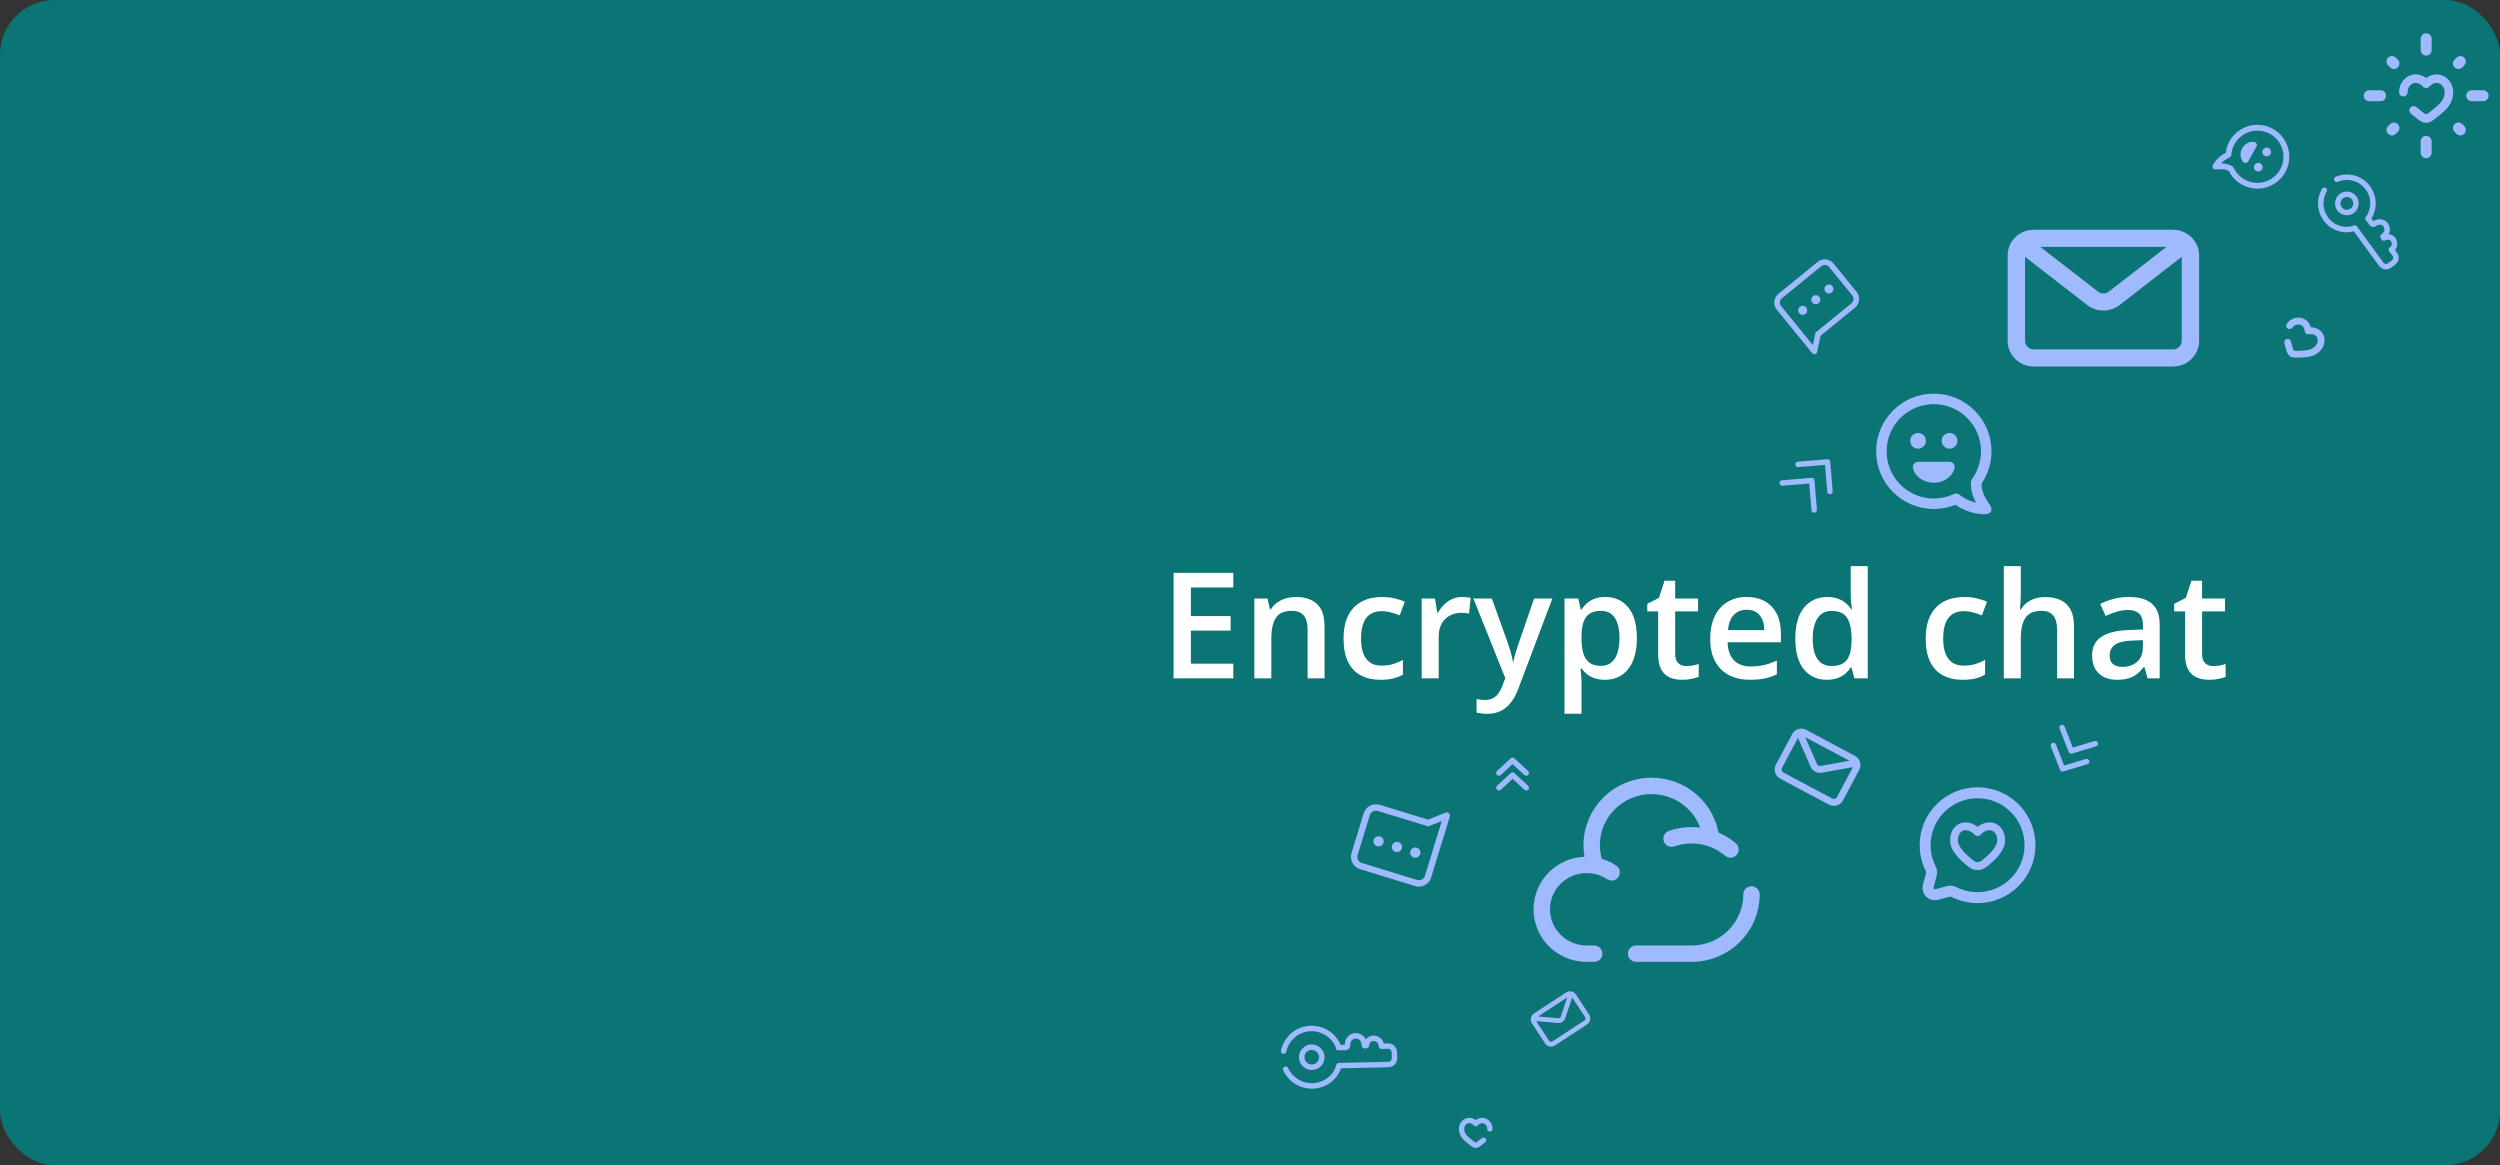 <svg width="457" height="213" viewBox="0 0 457 213" fill="none" xmlns="http://www.w3.org/2000/svg">
<rect x="0" y="0" width="457" height="213" fill="#333333" stroke="none"/>
<rect width="457" height="213" rx="10" fill="#0B7474"/>
<g clip-path="url(#clip0_424_85)">
<path d="M261.079 151.065L251.867 148.241C251.57 148.15 251.249 148.18 250.975 148.326C250.701 148.472 250.495 148.72 250.404 149.017L248.173 156.296C248.082 156.593 248.112 156.914 248.258 157.188C248.404 157.463 248.652 157.668 248.949 157.759L259.028 160.849C259.325 160.94 259.646 160.909 259.92 160.764C260.194 160.618 260.4 160.369 260.491 160.072L263.553 150.084L261.079 151.065ZM261.029 149.825L264.255 148.547C264.357 148.506 264.469 148.496 264.577 148.516C264.686 148.536 264.786 148.586 264.867 148.661C264.948 148.736 265.006 148.832 265.035 148.938C265.064 149.045 265.062 149.157 265.03 149.262L261.611 160.416C261.428 161.01 261.018 161.507 260.469 161.798C259.92 162.09 259.278 162.151 258.684 161.969L248.606 158.879C248.012 158.697 247.515 158.286 247.223 157.737C246.932 157.189 246.871 156.547 247.053 155.953L249.285 148.674C249.467 148.08 249.877 147.583 250.426 147.291C250.975 147 251.617 146.939 252.211 147.121L261.029 149.825Z" fill="#9FBAFF"/>
<path d="M255.636 153.929C255.874 154.002 256.073 154.166 256.189 154.386C256.306 154.605 256.33 154.862 256.257 155.099C256.185 155.337 256.02 155.536 255.801 155.652C255.581 155.769 255.325 155.793 255.087 155.721C254.849 155.648 254.65 155.484 254.534 155.264C254.417 155.045 254.393 154.788 254.466 154.55C254.539 154.313 254.703 154.114 254.922 153.997C255.142 153.881 255.399 153.856 255.636 153.929ZM252.277 152.899C252.514 152.972 252.713 153.136 252.83 153.356C252.946 153.575 252.971 153.832 252.898 154.07C252.825 154.307 252.661 154.506 252.441 154.623C252.222 154.739 251.965 154.764 251.728 154.691C251.49 154.618 251.291 154.454 251.175 154.234C251.058 154.015 251.034 153.758 251.106 153.52C251.179 153.283 251.343 153.084 251.563 152.967C251.782 152.851 252.039 152.826 252.277 152.899ZM258.996 154.959C259.233 155.032 259.432 155.196 259.549 155.415C259.665 155.635 259.69 155.892 259.617 156.129C259.544 156.367 259.38 156.566 259.16 156.682C258.941 156.799 258.684 156.823 258.446 156.751C258.209 156.678 258.01 156.514 257.893 156.294C257.777 156.074 257.752 155.818 257.825 155.58C257.898 155.342 258.062 155.144 258.282 155.027C258.501 154.911 258.758 154.886 258.996 154.959Z" fill="#9FBAFF"/>
</g>
<g clip-path="url(#clip1_424_85)">
<path fill-rule="evenodd" clip-rule="evenodd" d="M339.09 138.169C340.014 138.661 340.364 139.809 339.872 140.733L336.902 146.308C336.41 147.232 335.263 147.582 334.339 147.09L325.418 142.339C324.494 141.847 324.144 140.699 324.636 139.775L327.606 134.2C328.098 133.276 329.246 132.926 330.169 133.418L339.09 138.169ZM338.08 139.063L329.992 134.755L332.135 139.644C332.253 139.912 332.539 140.065 332.826 140.012L338.08 139.063ZM328.671 134.888L325.751 140.369C325.587 140.677 325.704 141.06 326.012 141.224L334.933 145.975C335.241 146.139 335.623 146.022 335.787 145.714L338.707 140.233L333.051 141.256C332.188 141.412 331.33 140.955 330.978 140.152L328.671 134.888Z" fill="#9FBAFF"/>
</g>
<g clip-path="url(#clip2_424_85)">
<path fill-rule="evenodd" clip-rule="evenodd" d="M286.276 181.422C286.882 181.025 287.696 181.195 288.092 181.801L290.487 185.46C290.884 186.066 290.714 186.879 290.108 187.276L284.253 191.108C283.647 191.505 282.834 191.335 282.437 190.728L280.042 187.069C279.646 186.463 279.815 185.65 280.422 185.253L286.276 181.422ZM286.482 182.332L281.174 185.806L284.855 186.134C285.057 186.152 285.244 186.029 285.309 185.837L286.482 182.332ZM280.815 186.652L283.169 190.249C283.301 190.452 283.572 190.508 283.774 190.376L289.629 186.544C289.831 186.412 289.888 186.141 289.755 185.939L287.401 182.342L286.138 186.115C285.945 186.69 285.383 187.059 284.778 187.005L280.815 186.652Z" fill="#9FBAFF"/>
</g>
<g clip-path="url(#clip3_424_85)">
<path d="M361.5 164.083C366.793 164.083 371.083 159.793 371.083 154.5C371.083 149.207 366.793 144.917 361.5 144.917C356.207 144.917 351.917 149.207 351.917 154.5C351.917 156.033 352.277 157.482 352.917 158.767C353.087 159.108 353.143 159.499 353.045 159.867L352.474 162.001C352.226 162.927 353.073 163.774 354 163.526L356.133 162.955C356.501 162.857 356.892 162.913 357.233 163.083C358.518 163.723 359.967 164.083 361.5 164.083Z" stroke="#9FBAFF" stroke-width="2"/>
<path d="M361.5 152.105L360.987 152.608C361.122 152.746 361.307 152.824 361.5 152.824C361.693 152.824 361.878 152.746 362.014 152.608L361.5 152.105ZM360.077 156.773C359.519 156.298 358.96 155.749 358.545 155.181C358.122 154.602 357.906 154.08 357.906 153.646H356.469C356.469 154.524 356.885 155.346 357.384 156.029C357.891 156.723 358.543 157.355 359.145 157.868L360.077 156.773ZM357.906 153.646C357.906 152.585 358.38 152.026 358.868 151.844C359.364 151.658 360.154 151.757 360.987 152.608L362.014 151.602C360.906 150.471 359.54 150.058 358.364 150.497C357.181 150.94 356.469 152.142 356.469 153.646H357.906ZM363.855 157.868C364.457 157.355 365.109 156.723 365.616 156.029C366.115 155.346 366.531 154.524 366.531 153.646H365.094C365.094 154.08 364.878 154.602 364.455 155.181C364.041 155.749 363.481 156.298 362.924 156.773L363.855 157.868ZM366.531 153.646C366.531 152.142 365.819 150.94 364.636 150.497C363.46 150.058 362.094 150.471 360.987 151.602L362.014 152.608C362.846 151.757 363.637 151.658 364.132 151.844C364.62 152.026 365.094 152.585 365.094 153.646H366.531ZM359.145 157.868C359.892 158.503 360.487 159.046 361.5 159.046V157.609C361.103 157.609 360.909 157.48 360.077 156.773L359.145 157.868ZM362.924 156.773C362.092 157.48 361.897 157.609 361.5 157.609V159.046C362.513 159.046 363.108 158.503 363.855 157.868L362.924 156.773Z" fill="#9FBAFF"/>
</g>
<path d="M320.167 163.51C320.167 169.487 315.263 174.333 309.214 174.333H299.083M305.564 153.302C306.706 152.903 307.934 152.686 309.214 152.686C310.469 152.686 311.675 152.895 312.797 153.279M312.797 153.279C312.188 147.871 307.547 143.667 301.913 143.667C295.864 143.667 290.96 148.513 290.96 154.49C290.96 155.812 291.2 157.079 291.639 158.25M312.797 153.279C314.107 153.726 315.303 154.412 316.333 155.284M291.639 158.25C291.125 158.15 290.592 158.098 290.048 158.098C285.511 158.098 281.833 161.732 281.833 166.216C281.833 170.699 285.511 174.333 290.048 174.333H291.417M291.639 158.25C292.721 158.46 293.727 158.88 294.611 159.465" stroke="#9FBAFF" stroke-width="3" stroke-linecap="round"/>
<g clip-path="url(#clip4_424_85)">
<path fill-rule="evenodd" clip-rule="evenodd" d="M359.549 93.378C358.719 93.064 358.012 92.656 357.455 92.275C356.233 92.769 354.897 93.042 353.5 93.042C347.678 93.042 342.958 88.322 342.958 82.5C342.958 76.678 347.678 71.958 353.5 71.958C359.322 71.958 364.042 76.678 364.042 82.5C364.042 84.684 363.377 86.715 362.238 88.399C362.166 89.791 362.897 91.049 363.656 92.162C364.32 93.136 364.154 93.922 362.914 93.992C362.359 94.023 361.157 93.988 359.549 93.378ZM344.875 82.5C344.875 77.737 348.737 73.875 353.5 73.875C358.264 73.875 362.125 77.737 362.125 82.5C362.125 84.369 361.532 86.097 360.523 87.508C360.076 88.133 360.306 89.304 360.459 89.976C360.608 90.628 360.93 91.322 361.249 91.903C360.944 91.83 360.602 91.728 360.229 91.586C359.369 91.26 358.658 90.802 358.157 90.417C357.873 90.198 357.49 90.157 357.166 90.31C356.054 90.832 354.813 91.125 353.5 91.125C348.737 91.125 344.875 87.263 344.875 82.5ZM349.695 85.607C349.546 85.01 350.018 84.417 350.625 84.416H356.375C356.982 84.417 357.454 85.008 357.305 85.605C356.809 87.28 355.211 88.25 353.5 88.25C351.855 88.25 350.116 87.29 349.695 85.607ZM357.813 80.583C357.813 81.377 357.169 82.021 356.375 82.021C355.581 82.021 354.938 81.377 354.938 80.583C354.938 79.789 355.581 79.146 356.375 79.146C357.169 79.146 357.813 79.789 357.813 80.583ZM350.625 82.021C351.419 82.021 352.063 81.377 352.063 80.583C352.063 79.789 351.419 79.146 350.625 79.146C349.831 79.146 349.188 79.789 349.188 80.583C349.188 81.377 349.831 82.021 350.625 82.021Z" fill="#9FBAFF"/>
</g>
<g clip-path="url(#clip5_424_85)">
<path fill-rule="evenodd" clip-rule="evenodd" d="M405.765 28.656C406.14 28.339 406.527 28.107 406.862 27.939C406.95 27.215 407.177 26.496 407.553 25.82C409.117 23.004 412.668 21.989 415.484 23.553C418.3 25.117 419.315 28.668 417.752 31.484C416.188 34.3 412.637 35.315 409.82 33.752C408.764 33.165 407.96 32.297 407.452 31.294C406.798 30.886 405.993 30.901 405.251 30.97C404.6 31.029 404.265 30.738 404.564 30.119C404.698 29.842 405.038 29.27 405.765 28.656ZM414.969 24.48C417.273 25.759 418.104 28.665 416.824 30.969C415.545 33.273 412.64 34.104 410.335 32.824C409.431 32.322 408.755 31.571 408.343 30.704C408.161 30.32 407.533 30.117 407.166 30.01C406.811 29.907 406.389 29.877 406.022 29.875C406.139 29.747 406.281 29.609 406.449 29.466C406.838 29.138 407.251 28.917 407.572 28.778C407.754 28.699 407.876 28.525 407.89 28.327C407.935 27.649 408.127 26.97 408.48 26.335C409.759 24.031 412.665 23.2 414.969 24.48ZM412.171 25.977C412.5 26.065 412.66 26.453 412.497 26.747L410.953 29.528C410.79 29.822 410.377 29.891 410.128 29.659C409.451 28.968 409.411 27.935 409.871 27.108C410.313 26.312 411.244 25.728 412.171 25.977ZM412.421 31.253C412.037 31.04 411.898 30.556 412.112 30.172C412.325 29.788 412.809 29.649 413.193 29.862C413.577 30.076 413.716 30.56 413.502 30.944C413.289 31.328 412.805 31.466 412.421 31.253ZM413.656 27.39C413.443 27.774 413.581 28.258 413.965 28.472C414.35 28.685 414.834 28.546 415.047 28.162C415.26 27.778 415.122 27.294 414.738 27.081C414.354 26.868 413.869 27.006 413.656 27.39Z" fill="#9FBAFF"/>
</g>
<path d="M418.032 59.167C417.829 59.444 417.89 59.833 418.167 60.036C418.444 60.239 418.833 60.178 419.036 59.901L418.032 59.167ZM421.935 60.503L421.318 60.581C421.34 60.751 421.43 60.904 421.568 61.005C421.706 61.105 421.88 61.145 422.048 61.114L421.935 60.503ZM418.784 62.411C418.701 62.077 418.364 61.874 418.031 61.956C417.697 62.039 417.494 62.376 417.576 62.71L418.784 62.411ZM419.036 59.901C419.386 59.423 419.93 59.236 420.373 59.324C420.771 59.404 421.21 59.732 421.318 60.581L422.552 60.424C422.386 59.119 421.609 58.302 420.616 58.104C419.67 57.916 418.65 58.322 418.032 59.167L419.036 59.901ZM417.852 63.72C417.908 63.926 417.975 64.176 418.072 64.402C418.168 64.627 418.319 64.895 418.582 65.087L419.317 64.083C419.312 64.08 419.273 64.047 419.216 63.914C419.159 63.781 419.112 63.616 419.053 63.396L417.852 63.72ZM420.107 65.369C420.685 65.344 421.481 65.35 422.226 65.182C423.004 65.007 423.795 64.634 424.391 63.818L423.387 63.084C423.016 63.591 422.526 63.839 421.953 63.968C421.349 64.104 420.724 64.097 420.052 64.126L420.107 65.369ZM424.391 63.818C425.009 62.973 425.087 61.878 424.621 61.033C424.132 60.147 423.117 59.654 421.823 59.891L422.048 61.114C422.889 60.96 423.336 61.279 423.532 61.634C423.75 62.03 423.737 62.605 423.387 63.084L424.391 63.818ZM420.052 64.126C419.824 64.136 419.652 64.142 419.509 64.128C419.365 64.114 419.321 64.086 419.317 64.083L418.582 65.087C418.846 65.28 419.146 65.343 419.39 65.366C419.635 65.39 419.894 65.378 420.107 65.369L420.052 64.126ZM419.053 63.396C418.96 63.053 418.868 62.752 418.784 62.411L417.576 62.71C417.663 63.061 417.774 63.431 417.852 63.72L419.053 63.396Z" fill="#9FBAFF"/>
<path d="M443.5 7.083V9.167" stroke="#9FBAFF" stroke-width="2" stroke-linecap="round"/>
<path d="M443.5 25.833V27.917" stroke="#9FBAFF" stroke-width="2" stroke-linecap="round"/>
<path d="M433.083 17.5H435.167" stroke="#9FBAFF" stroke-width="2" stroke-linecap="round"/>
<path d="M451.833 17.5H453.917" stroke="#9FBAFF" stroke-width="2" stroke-linecap="round"/>
<path d="M437.25 23.75L437.607 23.393" stroke="#9FBAFF" stroke-width="2" stroke-linecap="round"/>
<path d="M449.393 11.608L449.75 11.25" stroke="#9FBAFF" stroke-width="2" stroke-linecap="round"/>
<path d="M449.75 23.75L449.393 23.393" stroke="#9FBAFF" stroke-width="2" stroke-linecap="round"/>
<path d="M437.608 11.608L437.25 11.25" stroke="#9FBAFF" stroke-width="2" stroke-linecap="round"/>
<path d="M438.552 16.854C438.552 17.285 438.902 17.635 439.333 17.635C439.765 17.635 440.115 17.285 440.115 16.854H438.552ZM443.5 15.313L442.933 15.851C443.08 16.006 443.286 16.095 443.5 16.095C443.715 16.095 443.92 16.006 444.067 15.851L443.5 15.313ZM441.72 19.585C441.389 19.308 440.896 19.352 440.619 19.683C440.342 20.014 440.386 20.507 440.717 20.783L441.72 19.585ZM440.115 16.854C440.115 16.109 440.528 15.517 441.043 15.277C441.505 15.062 442.194 15.07 442.933 15.851L444.067 14.776C442.931 13.576 441.537 13.325 440.385 13.86C439.285 14.371 438.552 15.539 438.552 16.854H440.115ZM441.746 21.603C441.955 21.771 442.209 21.974 442.474 22.132C442.739 22.289 443.09 22.448 443.5 22.448V20.885C443.493 20.885 443.428 20.881 443.272 20.788C443.117 20.696 442.946 20.563 442.723 20.384L441.746 21.603ZM445.255 21.603C445.822 21.149 446.633 20.565 447.265 19.842C447.923 19.088 448.448 18.123 448.448 16.854H446.886C446.886 17.644 446.573 18.258 446.088 18.814C445.576 19.4 444.937 19.856 444.278 20.384L445.255 21.603ZM448.448 16.854C448.448 15.539 447.715 14.371 446.616 13.86C445.463 13.325 444.069 13.576 442.933 14.776L444.067 15.851C444.806 15.07 445.495 15.062 445.957 15.277C446.472 15.517 446.886 16.109 446.886 16.854H448.448ZM444.278 20.384C444.054 20.563 443.884 20.696 443.728 20.788C443.572 20.881 443.507 20.885 443.5 20.885V22.448C443.91 22.448 444.262 22.289 444.526 22.132C444.791 21.974 445.046 21.771 445.255 21.603L444.278 20.384ZM442.723 20.384C442.375 20.105 442.059 19.869 441.72 19.585L440.717 20.783C441.066 21.075 441.453 21.369 441.746 21.603L442.723 20.384Z" fill="#9FBAFF"/>
<g clip-path="url(#clip6_424_85)">
<path d="M427.157 32.77C427.942 32.436 428.827 32.309 429.732 32.447C432.336 32.845 434.124 35.288 433.725 37.903C433.652 38.38 433.376 39.45 432.857 39.912L433.414 40.673C433.879 41.307 433.946 40.867 434.418 40.713C434.418 40.713 435.27 40.28 435.954 40.948C436.342 41.345 436.815 42.364 435.601 43.26L435.786 43.514C435.786 43.514 436.655 42.971 437.339 43.638C437.727 44.036 438.031 44.984 437.146 45.637C437.177 45.68 437.35 45.916 437.796 46.526C438.242 47.135 437.836 47.734 437.577 47.957L436.818 48.517C436.11 49.04 435.5 48.579 435.283 48.283L430.454 41.686C430.454 41.686 429.492 42.103 428.286 41.918C425.681 41.521 423.893 39.078 424.293 36.463C424.386 35.849 424.592 35.281 424.886 34.775" stroke="#9FBAFF" stroke-linecap="round" stroke-linejoin="round"/>
<path d="M429.261 35.531C430.17 35.67 430.793 36.522 430.654 37.434C430.515 38.346 429.665 38.974 428.757 38.835C427.848 38.696 427.224 37.844 427.364 36.932C427.503 36.02 428.352 35.392 429.261 35.531Z" stroke="#9FBAFF"/>
</g>
<g clip-path="url(#clip7_424_85)">
<path fill-rule="evenodd" clip-rule="evenodd" d="M397.227 42C399.863 42 402 44.099 402 46.688V62.312C402 64.901 399.863 67 397.227 67H371.773C369.137 67 367 64.901 367 62.312V46.688C367 44.099 369.137 42 371.773 42H397.227ZM396.039 45.125H372.961L383.514 53.307C384.092 53.756 384.908 53.756 385.486 53.307L396.039 45.125ZM370.182 46.951V62.312C370.182 63.175 370.894 63.875 371.773 63.875H397.227C398.106 63.875 398.818 63.175 398.818 62.312V46.951L387.457 55.76C385.723 57.105 383.277 57.105 381.543 55.76L370.182 46.951Z" fill="#9FBAFF"/>
</g>
<path d="M274 141.308L276.5 139L279 141.308M274 144L276.5 141.692L279 144" stroke="#9FBAFF" stroke-linecap="round" stroke-linejoin="round"/>
<path d="M381.432 139.216L377.036 140.545L375.36 136.269M383.018 135.946L378.622 137.275L376.946 133" stroke="#9FBAFF" stroke-linecap="round" stroke-linejoin="round"/>
<path d="M272.837 206.362C272.837 206.63 272.62 206.848 272.352 206.848C272.084 206.848 271.866 206.63 271.866 206.362H272.837ZM269.764 205.406L270.116 205.739C270.024 205.836 269.897 205.891 269.764 205.891C269.63 205.891 269.503 205.836 269.411 205.739L269.764 205.406ZM270.869 208.059C271.075 207.887 271.381 207.914 271.553 208.119C271.725 208.325 271.698 208.631 271.492 208.803L270.869 208.059ZM271.866 206.362C271.866 205.9 271.61 205.532 271.29 205.383C271.003 205.25 270.575 205.255 270.116 205.739L269.411 205.072C270.117 204.327 270.983 204.17 271.699 204.503C272.382 204.82 272.837 205.545 272.837 206.362H271.866ZM270.853 209.312C270.724 209.416 270.566 209.543 270.401 209.64C270.237 209.738 270.018 209.837 269.764 209.837V208.866C269.768 208.866 269.808 208.864 269.905 208.806C270.002 208.749 270.108 208.666 270.247 208.555L270.853 209.312ZM268.674 209.312C268.322 209.03 267.818 208.667 267.426 208.218C267.017 207.75 266.691 207.151 266.691 206.362H267.661C267.661 206.853 267.855 207.234 268.156 207.58C268.475 207.944 268.871 208.227 269.281 208.555L268.674 209.312ZM266.691 206.362C266.691 205.545 267.146 204.82 267.829 204.503C268.544 204.17 269.41 204.327 270.116 205.072L269.411 205.739C268.952 205.255 268.525 205.25 268.238 205.383C267.918 205.532 267.661 205.9 267.661 206.362H266.691ZM269.281 208.555C269.42 208.666 269.525 208.749 269.622 208.806C269.719 208.864 269.759 208.866 269.764 208.866V209.837C269.509 209.837 269.291 209.738 269.126 209.64C268.962 209.543 268.804 209.416 268.674 209.312L269.281 208.555ZM270.247 208.555C270.463 208.382 270.659 208.235 270.869 208.059L271.492 208.803C271.275 208.984 271.035 209.166 270.853 209.312L270.247 208.555Z" fill="#9FBAFF"/>
<g clip-path="url(#clip8_424_85)">
<path d="M331.881 60.791L338.442 55.446C338.653 55.274 338.788 55.025 338.816 54.753C338.843 54.482 338.762 54.21 338.59 53.999L334.366 48.815C334.194 48.603 333.945 48.469 333.673 48.441C333.402 48.413 333.13 48.495 332.919 48.667L325.741 54.515C325.529 54.687 325.395 54.937 325.367 55.208C325.339 55.479 325.421 55.751 325.593 55.962L331.389 63.077L331.881 60.791ZM332.811 61.361L332.168 64.339C332.148 64.434 332.101 64.521 332.033 64.59C331.966 64.659 331.88 64.708 331.786 64.73C331.692 64.753 331.593 64.749 331.501 64.718C331.41 64.687 331.328 64.631 331.267 64.556L324.795 56.612C324.451 56.189 324.288 55.646 324.344 55.103C324.399 54.561 324.668 54.062 325.091 53.717L332.269 47.869C332.692 47.525 333.235 47.362 333.778 47.418C334.32 47.473 334.819 47.742 335.164 48.165L339.387 53.349C339.732 53.772 339.894 54.315 339.839 54.858C339.784 55.401 339.515 55.899 339.092 56.244L332.811 61.361Z" fill="#9FBAFF"/>
<path d="M332.449 55.419C332.28 55.557 332.063 55.622 331.845 55.6C331.628 55.578 331.429 55.47 331.291 55.301C331.153 55.132 331.088 54.915 331.11 54.698C331.132 54.48 331.24 54.281 331.409 54.143C331.578 54.005 331.795 53.94 332.013 53.962C332.23 53.985 332.429 54.092 332.567 54.261C332.705 54.431 332.77 54.648 332.748 54.865C332.726 55.082 332.618 55.281 332.449 55.419ZM334.841 53.47C334.672 53.608 334.455 53.673 334.238 53.651C334.021 53.628 333.821 53.521 333.684 53.352C333.546 53.182 333.481 52.965 333.503 52.748C333.525 52.531 333.633 52.332 333.802 52.194C333.971 52.056 334.188 51.991 334.405 52.013C334.622 52.035 334.822 52.143 334.96 52.312C335.098 52.481 335.163 52.698 335.14 52.916C335.118 53.133 335.011 53.332 334.841 53.47ZM330.056 57.369C329.887 57.506 329.67 57.571 329.453 57.549C329.236 57.527 329.036 57.419 328.898 57.25C328.76 57.081 328.695 56.864 328.718 56.647C328.74 56.43 328.847 56.23 329.016 56.093C329.186 55.955 329.403 55.89 329.62 55.912C329.837 55.934 330.036 56.041 330.174 56.211C330.312 56.38 330.377 56.597 330.355 56.814C330.333 57.031 330.225 57.231 330.056 57.369Z" fill="#9FBAFF"/>
</g>
<path d="M334.516 89.829L334.069 84.444L328.684 84.892M331.637 93.23L331.189 87.846L325.805 88.294" stroke="#9FBAFF" stroke-linecap="round" stroke-linejoin="round"/>
<g clip-path="url(#clip9_424_85)">
<path d="M234.645 192.145C234.839 191.227 235.282 190.35 235.976 189.622C237.975 187.526 241.302 187.454 243.406 189.461C243.79 189.828 244.581 190.75 244.669 191.508L245.706 191.486C246.57 191.467 246.216 191.129 246.375 190.607C246.375 190.607 246.521 189.567 247.554 189.372C248.156 189.272 249.372 189.488 249.415 191.146L249.76 191.139C249.76 191.139 249.818 190.014 250.85 189.819C251.453 189.719 252.498 190.042 252.53 191.252C252.587 191.251 252.91 191.244 253.739 191.226C254.569 191.208 254.853 191.951 254.891 192.325L254.918 193.361C254.943 194.329 254.143 194.588 253.739 194.597L244.754 194.791C244.754 194.791 244.524 195.92 243.598 196.891C241.599 198.987 238.272 199.059 236.167 197.052C235.674 196.581 235.291 196.037 235.02 195.454" stroke="#9FBAFF" stroke-linecap="round" stroke-linejoin="round"/>
<path d="M238.458 191.989C239.155 191.257 240.315 191.232 241.05 191.933C241.784 192.633 241.814 193.793 241.116 194.524C240.419 195.255 239.258 195.281 238.524 194.58C237.79 193.88 237.76 192.72 238.458 191.989Z" stroke="#9FBAFF"/>
</g>
<path d="M225.447 124H214.531V104.726H225.447V107.389H217.695V112.623H224.959V115.272H217.695V121.324H225.447V124ZM236.904 109.129C238.547 109.129 239.826 109.555 240.74 110.408C241.663 111.251 242.125 112.609 242.125 114.481V124H239.026V115.062C239.026 113.928 238.793 113.08 238.328 112.517C237.862 111.946 237.141 111.66 236.166 111.66C234.75 111.66 233.766 112.095 233.212 112.965C232.667 113.835 232.395 115.097 232.395 116.749V124H229.297V109.406H231.709L232.145 111.383H232.316C232.632 110.874 233.023 110.456 233.489 110.131C233.964 109.797 234.491 109.546 235.071 109.379C235.66 109.212 236.271 109.129 236.904 109.129ZM252.342 124.264C250.962 124.264 249.767 123.996 248.756 123.459C247.745 122.923 246.967 122.102 246.422 120.994C245.877 119.887 245.605 118.48 245.605 116.775C245.605 115 245.904 113.55 246.501 112.425C247.099 111.3 247.925 110.469 248.98 109.933C250.043 109.397 251.261 109.129 252.632 109.129C253.502 109.129 254.289 109.217 254.992 109.393C255.704 109.56 256.306 109.766 256.798 110.012L255.875 112.491C255.339 112.271 254.79 112.086 254.227 111.937C253.665 111.788 253.124 111.713 252.605 111.713C251.753 111.713 251.041 111.902 250.47 112.28C249.907 112.658 249.485 113.22 249.204 113.967C248.932 114.714 248.795 115.642 248.795 116.749C248.795 117.821 248.936 118.727 249.217 119.465C249.499 120.194 249.916 120.748 250.47 121.126C251.023 121.495 251.705 121.68 252.513 121.68C253.313 121.68 254.029 121.583 254.662 121.39C255.295 121.196 255.893 120.946 256.455 120.638V123.328C255.901 123.644 255.308 123.877 254.675 124.026C254.042 124.185 253.265 124.264 252.342 124.264ZM267.279 109.129C267.525 109.129 267.793 109.142 268.083 109.168C268.373 109.195 268.624 109.23 268.834 109.274L268.544 112.174C268.36 112.122 268.131 112.082 267.859 112.056C267.595 112.029 267.358 112.016 267.147 112.016C266.593 112.016 266.066 112.108 265.565 112.293C265.064 112.469 264.62 112.741 264.233 113.11C263.847 113.471 263.543 113.923 263.324 114.468C263.104 115.013 262.994 115.646 262.994 116.367V124H259.883V109.406H262.309L262.73 111.977H262.875C263.166 111.458 263.526 110.983 263.957 110.553C264.387 110.122 264.879 109.779 265.433 109.524C265.996 109.261 266.611 109.129 267.279 109.129ZM269.335 109.406H272.71L275.703 117.738C275.835 118.116 275.954 118.489 276.059 118.858C276.173 119.219 276.27 119.575 276.349 119.926C276.437 120.278 276.507 120.629 276.56 120.981H276.639C276.727 120.524 276.85 120.014 277.008 119.452C277.175 118.88 277.36 118.309 277.562 117.738L280.436 109.406H283.771L277.509 126.004C277.149 126.953 276.705 127.762 276.178 128.43C275.659 129.106 275.044 129.616 274.332 129.959C273.62 130.311 272.807 130.486 271.893 130.486C271.454 130.486 271.071 130.46 270.746 130.407C270.421 130.363 270.144 130.315 269.916 130.262V127.784C270.1 127.828 270.333 127.867 270.614 127.902C270.896 127.938 271.186 127.955 271.484 127.955C272.038 127.955 272.517 127.845 272.921 127.625C273.326 127.406 273.668 127.094 273.95 126.689C274.231 126.294 274.464 125.841 274.648 125.332L275.163 123.96L269.335 109.406ZM293.475 109.129C295.206 109.129 296.595 109.762 297.641 111.027C298.695 112.293 299.223 114.174 299.223 116.67C299.223 118.322 298.977 119.715 298.484 120.849C298.001 121.974 297.32 122.827 296.441 123.407C295.571 123.978 294.556 124.264 293.396 124.264C292.657 124.264 292.016 124.167 291.471 123.974C290.926 123.78 290.46 123.53 290.073 123.222C289.687 122.906 289.361 122.563 289.098 122.194H288.913C288.957 122.545 288.997 122.937 289.032 123.367C289.076 123.789 289.098 124.176 289.098 124.527V130.473H285.986V109.406H288.518L288.953 111.423H289.098C289.37 111.01 289.7 110.627 290.086 110.276C290.482 109.924 290.957 109.647 291.51 109.445C292.073 109.234 292.728 109.129 293.475 109.129ZM292.644 111.66C291.792 111.66 291.106 111.832 290.587 112.174C290.078 112.508 289.704 113.014 289.467 113.69C289.238 114.367 289.115 115.215 289.098 116.235V116.67C289.098 117.751 289.208 118.669 289.427 119.425C289.656 120.172 290.029 120.744 290.548 121.139C291.075 121.526 291.787 121.719 292.684 121.719C293.439 121.719 294.063 121.513 294.556 121.1C295.057 120.687 295.43 120.098 295.676 119.333C295.922 118.568 296.045 117.667 296.045 116.63C296.045 115.057 295.764 113.835 295.202 112.965C294.648 112.095 293.795 111.66 292.644 111.66ZM308.24 121.759C308.645 121.759 309.044 121.724 309.44 121.653C309.835 121.574 310.196 121.482 310.521 121.376V123.723C310.178 123.873 309.734 124 309.189 124.105C308.645 124.211 308.078 124.264 307.489 124.264C306.663 124.264 305.92 124.127 305.261 123.855C304.602 123.574 304.079 123.095 303.692 122.418C303.305 121.741 303.112 120.805 303.112 119.61V111.766H301.121V110.381L303.257 109.287L304.272 106.163H306.223V109.406H310.402V111.766H306.223V119.57C306.223 120.309 306.408 120.858 306.777 121.218C307.146 121.579 307.634 121.759 308.24 121.759ZM319.301 109.129C320.602 109.129 321.718 109.397 322.65 109.933C323.582 110.469 324.298 111.229 324.799 112.214C325.3 113.198 325.55 114.376 325.55 115.747V117.408H315.808C315.843 118.823 316.221 119.913 316.941 120.678C317.671 121.442 318.69 121.825 320 121.825C320.932 121.825 321.767 121.737 322.505 121.561C323.252 121.376 324.021 121.108 324.812 120.757V123.275C324.083 123.618 323.34 123.868 322.584 124.026C321.828 124.185 320.923 124.264 319.868 124.264C318.436 124.264 317.174 123.987 316.084 123.433C315.003 122.871 314.155 122.036 313.54 120.928C312.934 119.821 312.63 118.445 312.63 116.802C312.63 115.167 312.907 113.778 313.461 112.636C314.015 111.493 314.792 110.623 315.794 110.025C316.796 109.428 317.965 109.129 319.301 109.129ZM319.301 111.462C318.326 111.462 317.535 111.779 316.928 112.412C316.331 113.044 315.979 113.972 315.874 115.193H322.518C322.509 114.464 322.386 113.818 322.149 113.255C321.92 112.693 321.569 112.253 321.094 111.937C320.628 111.621 320.031 111.462 319.301 111.462ZM333.948 124.264C332.208 124.264 330.811 123.631 329.756 122.365C328.71 121.091 328.187 119.214 328.187 116.736C328.187 114.231 328.719 112.337 329.782 111.054C330.854 109.771 332.265 109.129 334.014 109.129C334.752 109.129 335.398 109.23 335.952 109.432C336.506 109.625 336.98 109.889 337.376 110.223C337.78 110.557 338.123 110.931 338.404 111.344H338.549C338.505 111.071 338.453 110.68 338.391 110.17C338.338 109.652 338.312 109.173 338.312 108.733V103.486H341.423V124H338.998L338.444 122.009H338.312C338.048 122.431 337.714 122.813 337.31 123.156C336.915 123.49 336.44 123.758 335.886 123.96C335.341 124.163 334.695 124.264 333.948 124.264ZM334.818 121.746C336.146 121.746 337.082 121.363 337.626 120.599C338.171 119.834 338.453 118.687 338.47 117.158V116.749C338.47 115.114 338.207 113.862 337.679 112.992C337.152 112.113 336.189 111.673 334.792 111.673C333.676 111.673 332.823 112.126 332.234 113.031C331.654 113.928 331.364 115.18 331.364 116.789C331.364 118.397 331.654 119.627 332.234 120.48C332.823 121.324 333.685 121.746 334.818 121.746ZM358.76 124.264C357.38 124.264 356.185 123.996 355.174 123.459C354.163 122.923 353.385 122.102 352.84 120.994C352.295 119.887 352.023 118.48 352.023 116.775C352.023 115 352.322 113.55 352.919 112.425C353.517 111.3 354.343 110.469 355.398 109.933C356.461 109.397 357.679 109.129 359.05 109.129C359.92 109.129 360.707 109.217 361.41 109.393C362.122 109.56 362.724 109.766 363.216 110.012L362.293 112.491C361.757 112.271 361.208 112.086 360.645 111.937C360.083 111.788 359.542 111.713 359.023 111.713C358.171 111.713 357.459 111.902 356.888 112.28C356.325 112.658 355.903 113.22 355.622 113.967C355.35 114.714 355.213 115.642 355.213 116.749C355.213 117.821 355.354 118.727 355.635 119.465C355.917 120.194 356.334 120.748 356.888 121.126C357.441 121.495 358.123 121.68 358.931 121.68C359.731 121.68 360.447 121.583 361.08 121.39C361.713 121.196 362.311 120.946 362.873 120.638V123.328C362.319 123.644 361.726 123.877 361.093 124.026C360.46 124.185 359.683 124.264 358.76 124.264ZM369.399 103.486V108.641C369.399 109.177 369.381 109.7 369.346 110.21C369.32 110.72 369.289 111.115 369.254 111.396H369.425C369.733 110.887 370.111 110.469 370.559 110.144C371.007 109.81 371.508 109.56 372.062 109.393C372.625 109.226 373.222 109.142 373.855 109.142C374.971 109.142 375.92 109.331 376.703 109.709C377.485 110.078 378.083 110.654 378.496 111.436C378.917 112.218 379.128 113.233 379.128 114.481V124H376.03V115.062C376.03 113.928 375.797 113.08 375.332 112.517C374.866 111.946 374.145 111.66 373.169 111.66C372.229 111.66 371.482 111.858 370.928 112.253C370.383 112.64 369.992 113.216 369.755 113.98C369.518 114.736 369.399 115.659 369.399 116.749V124H366.301V103.486H369.399ZM389.188 109.129C391.033 109.129 392.426 109.538 393.367 110.355C394.316 111.172 394.791 112.447 394.791 114.178V124H392.589L391.996 121.93H391.89C391.477 122.458 391.051 122.893 390.611 123.235C390.172 123.578 389.662 123.833 389.082 124C388.511 124.176 387.812 124.264 386.986 124.264C386.116 124.264 385.338 124.105 384.652 123.789C383.967 123.464 383.426 122.972 383.031 122.312C382.635 121.653 382.438 120.818 382.438 119.808C382.438 118.305 382.996 117.175 384.112 116.419C385.237 115.664 386.933 115.246 389.201 115.167L391.732 115.075V114.31C391.732 113.299 391.495 112.579 391.02 112.148C390.554 111.717 389.895 111.502 389.042 111.502C388.313 111.502 387.605 111.607 386.92 111.818C386.234 112.029 385.566 112.289 384.916 112.596L383.914 110.408C384.626 110.03 385.435 109.722 386.34 109.485C387.254 109.248 388.203 109.129 389.188 109.129ZM391.719 117.026L389.833 117.092C388.287 117.145 387.201 117.408 386.577 117.883C385.953 118.357 385.641 119.008 385.641 119.834C385.641 120.555 385.856 121.082 386.287 121.416C386.718 121.741 387.285 121.904 387.988 121.904C389.06 121.904 389.948 121.601 390.651 120.994C391.363 120.379 391.719 119.478 391.719 118.292V117.026ZM404.56 121.759C404.964 121.759 405.364 121.724 405.759 121.653C406.155 121.574 406.515 121.482 406.84 121.376V123.723C406.498 123.873 406.054 124 405.509 124.105C404.964 124.211 404.397 124.264 403.808 124.264C402.982 124.264 402.239 124.127 401.58 123.855C400.921 123.574 400.398 123.095 400.011 122.418C399.625 121.741 399.431 120.805 399.431 119.61V111.766H397.44V110.381L399.576 109.287L400.591 106.163H402.542V109.406H406.722V111.766H402.542V119.57C402.542 120.309 402.727 120.858 403.096 121.218C403.465 121.579 403.953 121.759 404.56 121.759Z" fill="white"/>
<defs>
<clipPath id="clip0_424_85">
<rect width="18.74" height="18.74" fill="white" transform="translate(261.917 165.41) rotate(-162.956)"/>
</clipPath>
<clipPath id="clip1_424_85">
<rect width="15.161" height="15.161" fill="white" transform="translate(329.127 130) rotate(28.041)"/>
</clipPath>
<clipPath id="clip2_424_85">
<rect width="10.495" height="10.495" fill="white" transform="translate(278 184.747) rotate(-33.204)"/>
</clipPath>
<clipPath id="clip3_424_85">
<rect width="23" height="23" fill="white" transform="translate(350 143)"/>
</clipPath>
<clipPath id="clip4_424_85">
<rect width="23" height="23" fill="white" transform="translate(342 71)"/>
</clipPath>
<clipPath id="clip5_424_85">
<rect width="12.726" height="12.726" fill="white" transform="translate(421.304 26.178) rotate(119.044)"/>
</clipPath>
<clipPath id="clip6_424_85">
<rect width="18.193" height="18.193" fill="white" transform="translate(421 47.985) rotate(-81.321)"/>
</clipPath>
<clipPath id="clip7_424_85">
<rect width="35" height="25" fill="white" transform="translate(367 42)"/>
</clipPath>
<clipPath id="clip8_424_85">
<rect width="16.46" height="16.46" fill="white" transform="translate(321 54.396) rotate(-39.17)"/>
</clipPath>
<clipPath id="clip9_424_85">
<rect width="20" height="20" fill="white" transform="translate(244.473 207.276) rotate(-136.357)"/>
</clipPath>
</defs>
</svg>
